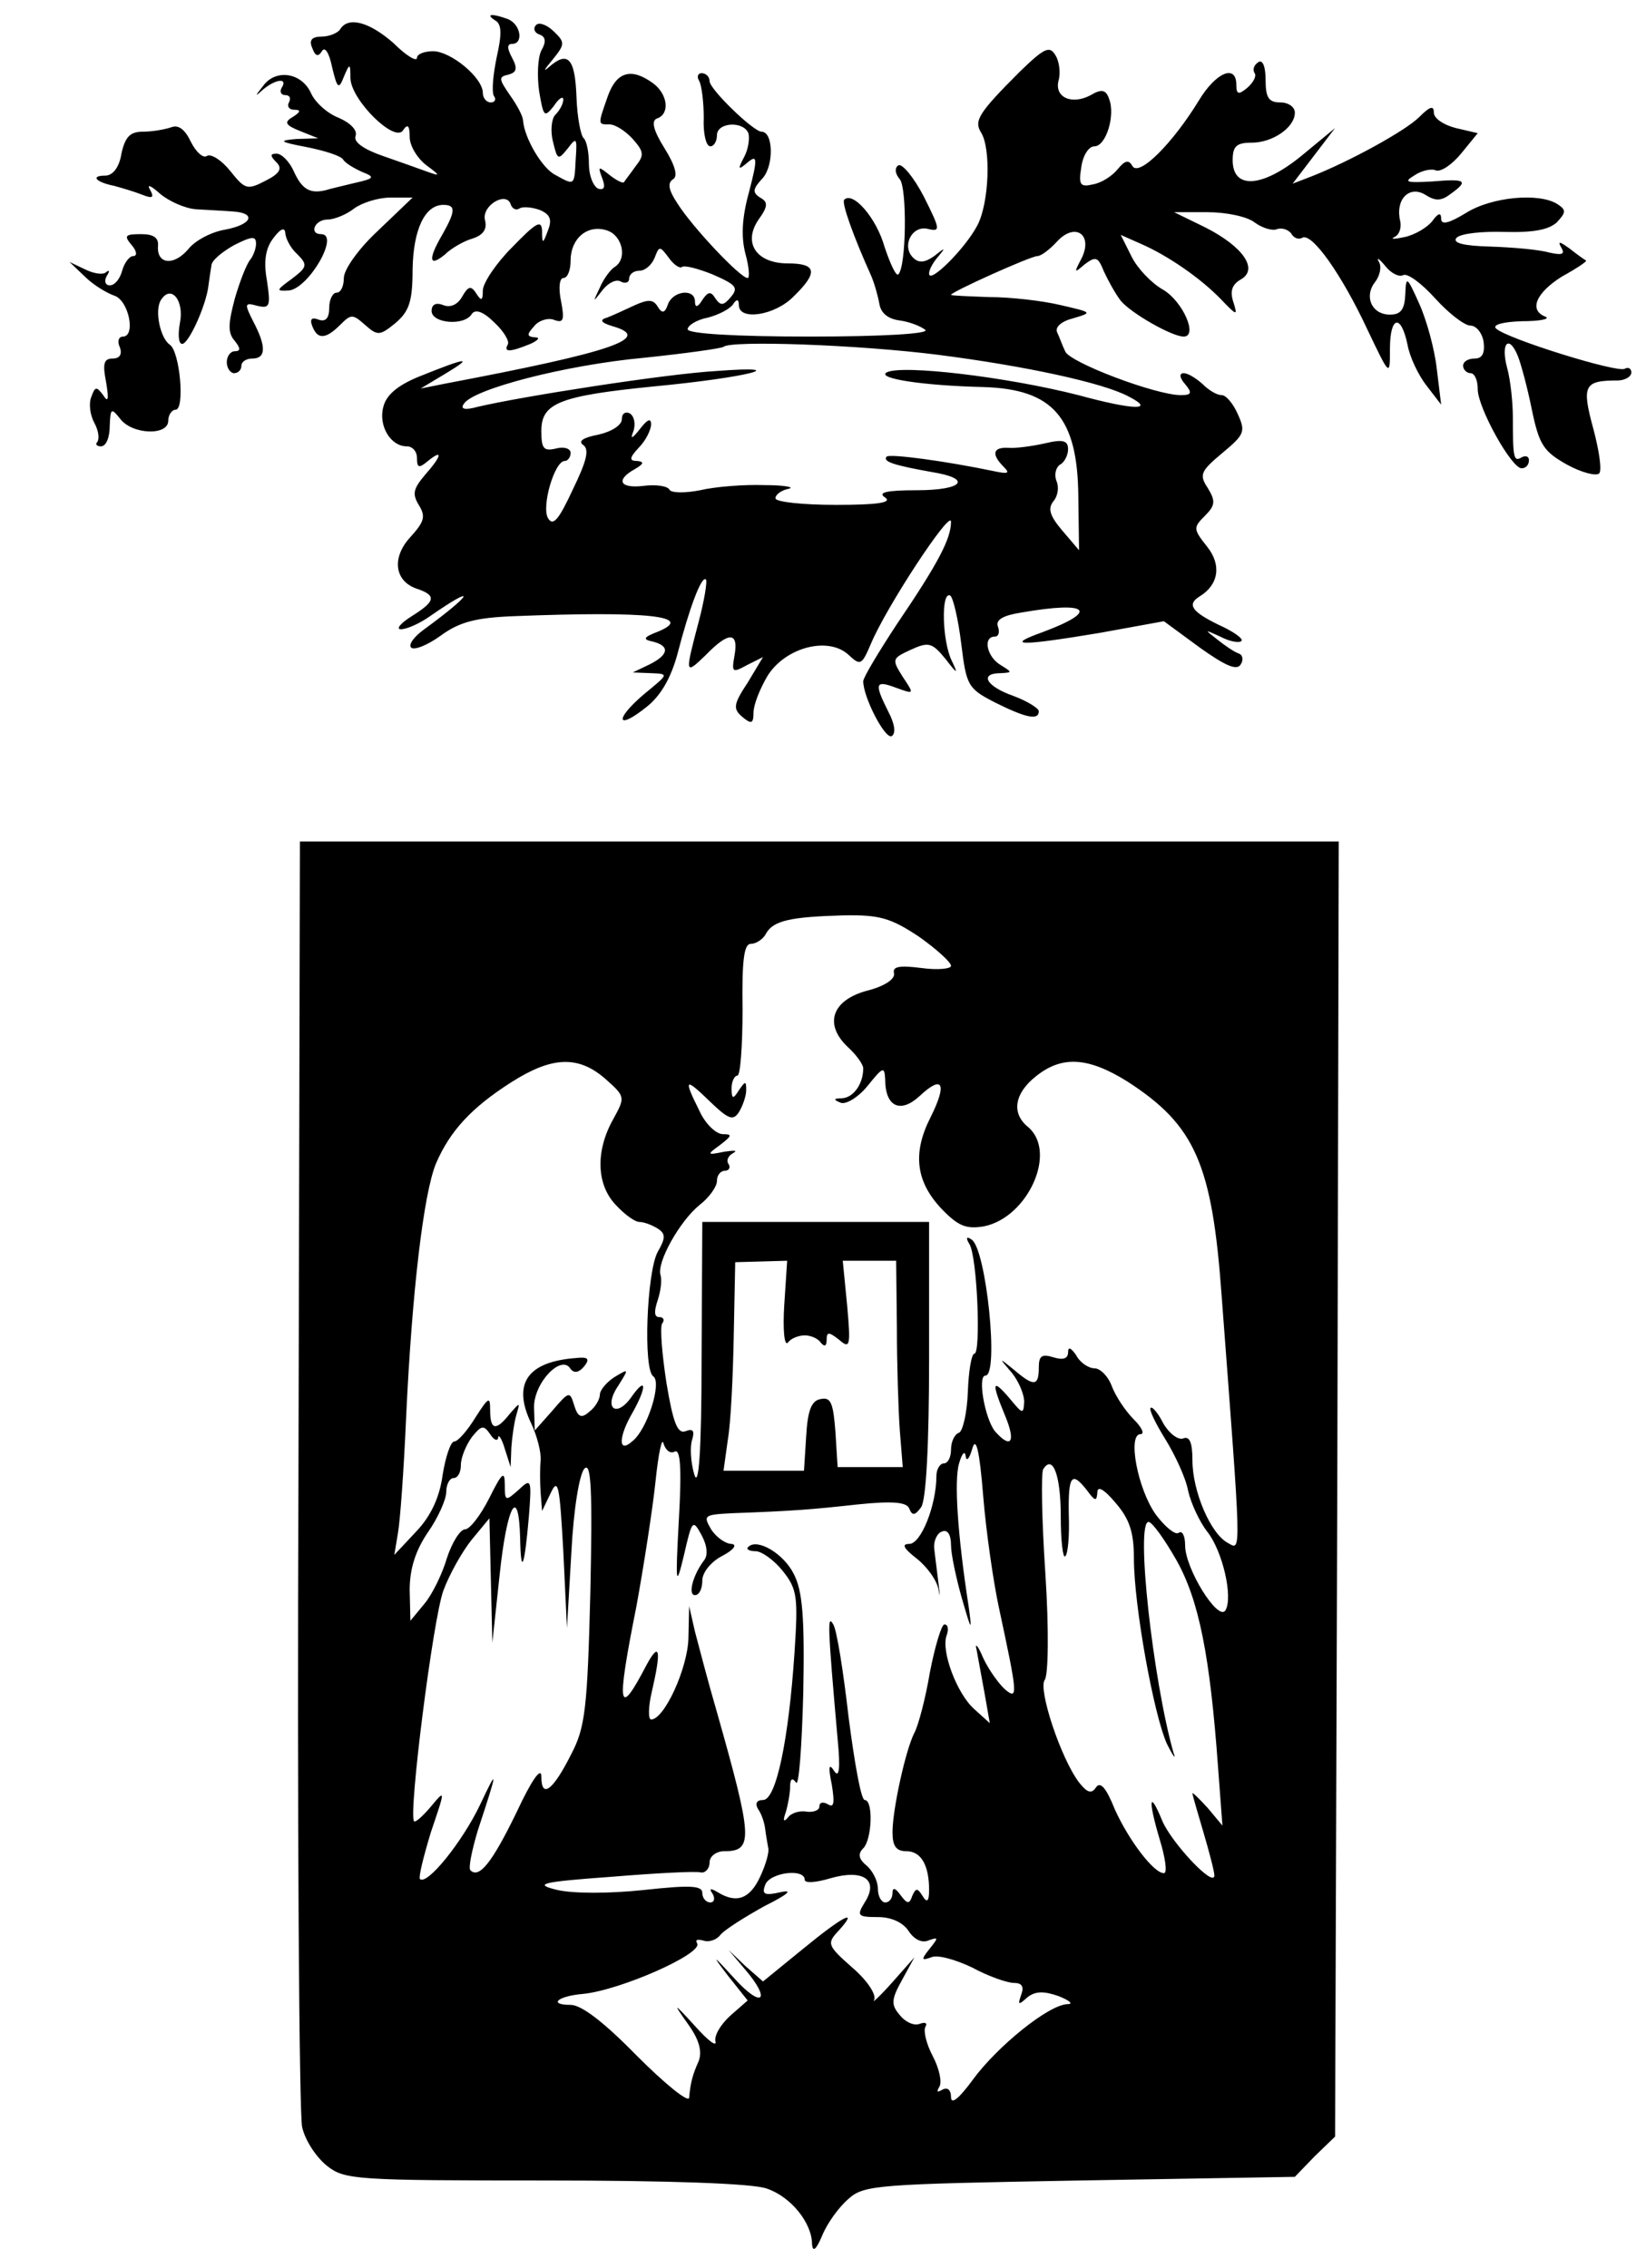 <?xml version="1.0" standalone="no"?>
<!DOCTYPE svg PUBLIC "-//W3C//DTD SVG 20010904//EN"
 "http://www.w3.org/TR/2001/REC-SVG-20010904/DTD/svg10.dtd">
<svg version="1.0" xmlns="http://www.w3.org/2000/svg"
 width="225pt" height="310pt" viewBox="0 0 225 310"
 preserveAspectRatio="xMidYMid meet">
<g transform="translate(0,310) scale(0.1,-0.1)"
fill="#000000" stroke="none">
<path d="M677 3072 c9 -5 9 -19 2 -50 -5 -24 -7 -47 -4 -53 4 -5 1 -9 -4 -9
-6 0 -11 6 -11 13 0 21 -44 57 -68 57 -12 0 -22 -4 -22 -9 0 -6 -15 3 -32 20
-33 29 -62 37 -73 19 -3 -5 -15 -10 -25 -10 -14 0 -18 -5 -13 -16 4 -11 8 -12
13 -4 4 7 10 -2 14 -22 7 -29 9 -31 16 -13 8 19 9 19 9 -2 1 -30 61 -89 72
-71 6 9 9 7 9 -9 0 -12 10 -29 23 -39 19 -14 19 -15 2 -9 -11 4 -39 14 -62 22
-26 9 -40 19 -37 27 3 8 -7 18 -23 25 -16 6 -33 22 -38 34 -13 28 -48 33 -65
10 -12 -15 -12 -16 0 -5 17 14 34 16 25 2 -3 -5 -1 -10 5 -10 6 0 8 -4 5 -10
-3 -5 0 -10 7 -10 10 0 9 -3 -2 -10 -12 -7 -10 -11 10 -19 l25 -10 -30 -1
c-25 -2 -23 -4 14 -11 25 -5 47 -12 50 -17 3 -5 15 -12 26 -17 18 -7 17 -9
-10 -15 -16 -4 -34 -8 -40 -10 -21 -5 -32 1 -43 25 -6 14 -17 25 -24 25 -9 0
-9 -3 0 -12 8 -8 5 -15 -15 -25 -25 -13 -28 -12 -48 13 -12 15 -26 24 -32 21
-5 -4 -15 5 -22 19 -8 17 -17 24 -27 20 -9 -3 -26 -6 -39 -6 -17 0 -24 -7 -29
-30 -3 -19 -12 -30 -22 -30 -21 0 -13 -9 12 -14 11 -3 28 -8 38 -12 15 -6 17
-4 11 7 -5 8 2 5 14 -6 12 -10 34 -20 49 -21 15 -1 37 -2 50 -3 33 -2 27 -18
-11 -25 -18 -3 -41 -15 -50 -27 -20 -23 -43 -20 -41 5 1 11 -6 16 -23 16 -22
0 -24 -2 -13 -15 7 -8 8 -15 2 -15 -5 0 -12 -9 -15 -20 -3 -11 -10 -20 -17
-20 -6 0 -8 6 -4 13 4 6 4 9 -1 5 -4 -4 -17 -2 -29 4 l-21 10 21 -20 c11 -11
29 -22 40 -26 20 -6 30 -56 12 -56 -6 0 -8 -7 -4 -15 3 -9 0 -15 -10 -15 -12
0 -14 -7 -9 -32 4 -24 3 -29 -4 -18 -9 12 -11 12 -16 -2 -4 -9 -2 -25 4 -36 6
-11 7 -22 4 -26 -3 -3 -1 -6 5 -6 7 0 12 12 12 28 1 24 2 25 14 10 16 -22 66
-24 66 -3 0 8 5 15 10 15 13 0 6 80 -8 89 -13 9 -21 47 -12 61 14 22 32 -1 26
-31 -3 -16 -2 -29 3 -29 9 0 33 53 36 80 1 8 3 21 4 27 0 7 15 19 31 28 24 12
30 13 30 2 0 -7 -4 -17 -8 -22 -5 -6 -14 -29 -21 -53 -9 -34 -10 -47 0 -58 8
-10 8 -14 0 -14 -6 0 -11 -7 -11 -15 0 -8 5 -15 10 -15 6 0 10 5 10 10 0 6 7
10 15 10 19 0 19 17 1 51 -12 24 -12 26 6 21 17 -4 18 0 13 34 -5 27 -2 45 9
59 9 12 15 15 16 7 0 -7 7 -21 16 -29 15 -15 14 -18 -7 -34 -22 -16 -22 -17
-4 -16 27 3 70 77 44 77 -17 0 -9 20 9 20 9 0 26 7 36 15 11 8 33 15 50 15
l30 0 -47 -45 c-26 -24 -47 -53 -47 -65 0 -11 -4 -20 -10 -20 -5 0 -10 -9 -10
-21 0 -14 -5 -19 -14 -16 -10 4 -13 1 -9 -9 7 -18 18 -18 38 2 15 15 17 15 34
0 17 -15 20 -15 41 2 19 16 24 29 24 74 1 55 17 88 42 88 17 0 17 -8 -1 -40
-20 -34 -19 -46 3 -28 9 9 27 19 38 22 15 5 20 13 17 25 -5 20 29 40 35 22 2
-6 7 -9 12 -6 4 3 17 2 28 -2 14 -6 17 -13 11 -28 -7 -19 -8 -19 -8 0 -1 15
-8 11 -41 -23 -22 -22 -40 -49 -40 -59 0 -14 -2 -15 -9 -4 -7 11 -11 10 -19
-4 -6 -11 -16 -16 -26 -12 -10 4 -16 1 -16 -8 0 -17 45 -21 55 -4 5 7 16 3 31
-12 13 -12 21 -26 18 -30 -6 -11 4 -10 31 1 11 5 14 9 6 9 -11 1 -11 4 -1 15
6 8 19 12 27 9 13 -5 15 -1 10 25 -4 19 -2 32 3 32 6 0 10 11 10 24 0 30 23
50 50 41 21 -7 28 -39 10 -50 -5 -3 -15 -16 -20 -28 -10 -21 -10 -21 4 -3 8
10 19 15 25 11 6 -3 11 -1 11 4 0 6 6 11 14 11 8 0 17 8 21 18 6 16 7 16 19 0
7 -10 15 -15 18 -13 3 3 22 -2 42 -10 32 -14 36 -18 25 -31 -10 -12 -14 -12
-21 -2 -6 10 -10 10 -18 -2 -6 -10 -10 -11 -10 -2 0 18 -30 15 -37 -4 -4 -12
-8 -13 -14 -3 -6 10 -13 10 -31 2 -13 -6 -30 -14 -38 -17 -11 -3 -9 -7 8 -12
55 -16 -1 -35 -228 -78 l-35 -7 35 21 c38 23 29 22 -38 -5 -29 -12 -44 -25
-48 -41 -7 -26 10 -54 32 -54 8 0 14 -7 14 -16 0 -14 3 -14 15 -4 21 17 19 7
-4 -19 -16 -19 -18 -26 -8 -42 9 -15 7 -22 -12 -43 -26 -28 -22 -61 10 -71 26
-9 24 -17 -8 -37 -16 -10 -22 -18 -15 -18 8 0 26 8 40 18 65 45 59 31 -8 -18
-14 -10 -22 -21 -18 -25 4 -4 22 3 40 16 26 19 48 25 103 27 181 7 245 0 195
-21 -21 -8 -22 -11 -7 -14 23 -6 21 -18 -5 -31 l-23 -11 25 -1 c25 -1 24 -1
-10 -29 -41 -35 -37 -50 4 -17 19 15 33 39 42 72 16 62 33 108 39 102 2 -2 -2
-28 -10 -58 -19 -72 -19 -73 10 -45 31 32 45 32 39 -1 -4 -23 -3 -24 17 -13
l22 11 -21 -35 c-20 -30 -20 -36 -7 -47 12 -10 15 -9 15 6 0 11 9 33 19 50 24
39 83 55 111 29 16 -15 18 -14 30 14 21 51 110 186 110 168 0 -23 -17 -56 -74
-140 -25 -38 -46 -73 -46 -78 0 -22 30 -80 39 -75 6 4 4 17 -5 34 -19 38 -18
43 11 32 25 -9 25 -9 9 15 -15 24 -15 25 11 37 24 11 29 10 47 -12 17 -22 18
-22 9 -3 -13 26 -15 96 -2 89 4 -3 11 -33 15 -66 7 -57 9 -61 46 -80 42 -21
60 -25 60 -12 0 4 -16 14 -35 21 -37 13 -47 31 -17 31 16 1 16 1 0 11 -19 11
-25 39 -8 39 5 0 7 6 4 14 -3 9 7 15 33 19 92 16 106 2 28 -27 -53 -19 -30
-19 78 -1 l88 16 49 -36 c35 -25 51 -32 56 -23 4 6 3 13 -3 15 -6 2 -19 11
-29 19 -18 14 -18 14 4 4 13 -7 26 -9 29 -6 3 3 -11 13 -31 22 -37 18 -44 28
-26 39 26 16 30 43 10 68 -19 24 -19 26 -3 42 14 14 15 20 4 38 -12 18 -10 23
20 48 30 25 32 29 21 53 -6 14 -16 26 -22 26 -7 0 -18 7 -26 15 -9 8 -20 15
-26 15 -6 0 -6 -6 2 -15 10 -12 9 -15 -6 -15 -34 0 -153 45 -158 60 -4 8 -8
20 -11 26 -3 7 6 15 22 19 27 8 26 8 -17 18 -25 6 -69 11 -98 11 -28 1 -52 2
-52 3 0 4 109 53 118 53 5 0 17 9 27 20 25 27 50 9 33 -24 -10 -19 -10 -20 5
-7 15 11 18 10 26 -10 6 -13 16 -31 23 -40 14 -17 70 -49 86 -49 20 0 -1 48
-28 64 -16 9 -35 29 -43 45 l-15 30 27 -12 c37 -16 82 -47 110 -76 22 -23 23
-23 17 -4 -5 15 -2 24 10 31 25 14 3 45 -48 71 l-43 21 46 0 c25 0 54 -6 64
-14 11 -8 25 -12 31 -9 7 2 15 -1 19 -6 3 -6 10 -9 15 -6 13 8 54 -50 89 -125
31 -65 31 -65 31 -27 0 45 15 49 24 6 3 -17 15 -42 26 -56 l20 -26 -6 49 c-3
27 -14 67 -24 89 -17 38 -18 38 -19 13 -1 -21 -6 -28 -21 -28 -25 0 -36 25
-20 45 6 8 9 20 5 27 -4 7 0 5 9 -6 8 -10 19 -15 24 -12 6 3 25 -11 44 -32 18
-20 40 -37 48 -37 8 0 16 -10 18 -22 2 -16 -2 -23 -12 -23 -9 0 -16 -4 -16
-10 0 -5 5 -10 10 -10 6 0 10 -10 10 -22 0 -25 46 -108 60 -108 6 0 10 5 10
11 0 5 -4 7 -10 4 -11 -7 -12 0 -12 55 0 19 -3 50 -8 68 -9 34 3 45 15 15 4
-10 13 -43 19 -73 10 -48 16 -57 48 -75 20 -11 40 -16 44 -12 4 4 0 31 -8 61
-16 59 -13 66 33 66 10 0 19 5 19 11 0 5 -4 8 -9 5 -10 -6 -161 41 -176 55 -5
5 8 9 35 10 25 0 39 3 33 6 -24 9 -13 33 22 55 20 11 35 21 33 22 -2 1 -12 8
-22 16 -14 10 -17 11 -12 2 6 -10 1 -11 -17 -7 -14 4 -50 7 -80 8 -37 1 -52 5
-46 12 6 6 35 9 66 8 39 -1 60 3 71 13 13 14 13 17 1 25 -25 16 -90 10 -125
-12 -23 -14 -34 -17 -34 -8 0 9 -4 8 -12 -3 -7 -9 -24 -19 -38 -22 -14 -3 -20
-3 -14 0 7 3 10 13 8 22 -7 29 12 49 34 36 14 -9 22 -9 35 1 25 18 21 21 -25
17 -35 -2 -40 -1 -25 8 10 7 24 10 30 7 7 -2 22 8 35 24 l22 27 -30 7 c-16 4
-30 13 -30 21 0 10 -5 9 -20 -6 -19 -19 -96 -61 -147 -81 l-26 -10 29 38 29
38 -46 -38 c-54 -44 -94 -46 -94 -6 0 19 5 24 26 24 29 0 59 21 59 41 0 8 -9
14 -20 14 -16 0 -20 7 -20 31 0 18 -4 28 -10 24 -6 -4 -8 -10 -5 -15 3 -4 -2
-13 -10 -20 -12 -10 -15 -9 -15 4 0 29 -28 17 -51 -21 -36 -59 -82 -105 -91
-90 -5 9 -10 8 -20 -4 -7 -9 -22 -19 -34 -21 -17 -4 -20 -1 -16 23 2 16 10 29
18 29 16 0 29 43 20 65 -4 12 -10 14 -25 5 -26 -14 -50 -3 -44 20 3 10 1 26
-4 34 -8 14 -15 11 -49 -22 -56 -56 -63 -67 -53 -83 14 -22 11 -97 -5 -127
-16 -31 -66 -81 -66 -66 0 6 6 16 13 24 10 12 9 12 -6 0 -13 -9 -21 -10 -29
-2 -16 16 -1 45 21 39 17 -4 16 0 -6 44 -14 27 -30 46 -35 43 -5 -3 -5 -11 2
-19 10 -12 9 -119 -2 -130 -3 -3 -11 14 -19 38 -11 39 -43 76 -55 64 -4 -4 13
-51 36 -102 5 -11 10 -29 12 -40 2 -13 12 -21 28 -23 14 -2 29 -8 35 -13 5 -5
-57 -9 -158 -9 -103 0 -167 4 -167 10 0 5 12 13 28 16 15 4 30 12 34 18 5 8 8
7 8 -1 0 -22 50 -14 75 12 34 33 31 45 -8 45 -43 0 -62 28 -40 60 13 18 13 24
2 30 -11 7 -10 12 4 27 15 18 14 63 -2 63 -11 0 -71 58 -71 69 0 6 -5 11 -11
11 -5 0 -7 -5 -3 -11 3 -6 6 -28 6 -50 -1 -21 3 -39 9 -39 5 0 9 7 9 15 0 18
36 20 43 3 2 -7 0 -22 -6 -33 -9 -17 -8 -18 5 -7 13 11 14 6 2 -40 -10 -36
-11 -62 -5 -85 5 -18 6 -33 3 -33 -10 0 -76 70 -96 102 -12 18 -14 28 -6 33 7
4 3 19 -12 43 -15 24 -18 37 -10 40 18 6 15 33 -5 48 -30 22 -50 16 -62 -17
-14 -40 -14 -39 2 -39 8 0 22 -9 32 -20 15 -17 16 -22 4 -37 -7 -10 -15 -20
-16 -22 -1 -2 -10 2 -20 10 -15 12 -16 12 -10 -4 5 -13 3 -17 -5 -15 -7 3 -13
18 -13 34 0 16 -3 31 -7 35 -4 3 -9 28 -10 57 -2 53 -12 63 -38 40 -8 -7 -6
-3 5 10 17 21 18 24 2 39 -9 9 -20 13 -24 9 -5 -5 -2 -11 4 -13 9 -3 10 -10 3
-22 -5 -10 -6 -35 -3 -56 6 -35 7 -36 20 -20 7 11 13 14 13 9 0 -6 -5 -15 -11
-21 -5 -5 -7 -22 -3 -37 6 -25 7 -25 20 -9 12 16 13 15 11 -14 -2 -37 -1 -37
-28 -22 -18 9 -42 50 -44 74 0 6 -8 21 -18 35 -15 22 -16 25 -2 28 11 3 13 8
5 23 -7 13 -7 19 0 19 16 0 12 27 -6 34 -22 8 -31 7 -17 -2z m606 -457 c117
-15 225 -38 260 -57 37 -19 8 -19 -69 2 -98 25 -242 42 -262 31 -14 -8 48 -18
133 -20 94 -3 128 -41 129 -149 l1 -74 -23 27 c-17 20 -20 30 -12 40 6 7 8 19
4 28 -3 8 -1 18 5 22 6 3 11 13 11 21 0 12 -7 14 -32 8 -18 -4 -41 -7 -50 -6
-21 1 -23 -9 -6 -26 9 -9 6 -10 -13 -6 -67 14 -142 24 -147 20 -6 -7 11 -12
61 -21 57 -9 44 -25 -20 -25 -41 0 -54 -3 -43 -10 10 -7 -11 -10 -67 -10 -46
0 -83 4 -83 9 0 5 8 11 18 13 9 2 -5 5 -33 5 -27 1 -67 -2 -88 -7 -20 -4 -40
-4 -42 1 -3 5 -19 7 -35 5 -33 -4 -39 8 -12 23 12 7 13 10 3 11 -11 0 -11 4 2
18 10 10 17 25 17 32 0 9 -5 7 -15 -6 -11 -14 -14 -15 -9 -3 3 10 1 20 -5 24
-6 3 -11 0 -11 -8 0 -8 -14 -17 -32 -21 -21 -4 -28 -9 -21 -14 9 -6 5 -22 -14
-61 -19 -41 -27 -51 -34 -39 -9 16 9 78 23 78 4 0 8 5 8 11 0 6 -9 9 -20 6
-17 -4 -20 0 -20 24 0 38 24 48 155 61 126 12 192 29 85 21 -70 -4 -268 -35
-327 -49 -18 -5 -24 -3 -19 4 12 20 138 53 246 63 58 6 107 13 109 15 10 9
184 3 294 -11z"/>
<path d="M408 1088 c-2 -475 1 -877 5 -895 4 -18 19 -41 34 -53 24 -19 39 -20
298 -20 168 0 284 -4 303 -11 33 -11 62 -47 62 -76 1 -12 6 -7 14 12 7 17 23
39 36 50 21 19 40 20 316 25 l294 5 27 28 28 27 3 885 2 885 -710 0 -710 0 -2
-862z m848 732 c24 -17 44 -35 44 -40 0 -4 -18 -6 -40 -3 -31 4 -40 2 -38 -7
2 -8 -13 -18 -37 -24 -48 -13 -59 -46 -26 -77 12 -11 21 -24 21 -29 0 -21 -13
-40 -29 -41 -12 0 -12 -2 -2 -6 7 -3 24 7 37 23 21 26 23 27 24 9 0 -38 21
-47 47 -23 32 30 38 17 15 -29 -25 -49 -20 -88 15 -125 23 -24 34 -28 58 -24
60 12 101 102 60 136 -23 19 -18 46 11 69 36 29 72 26 125 -7 93 -60 116 -113
129 -294 27 -358 27 -347 9 -337 -24 12 -49 71 -49 113 0 25 -4 34 -13 30 -7
-2 -19 7 -27 21 -7 14 -15 23 -17 21 -3 -2 7 -22 20 -43 13 -21 28 -53 31 -70
4 -18 16 -43 26 -56 21 -26 36 -90 25 -108 -10 -15 -55 57 -55 89 0 13 -4 21
-9 17 -5 -3 -19 9 -31 25 -25 35 -39 110 -21 110 6 0 2 9 -9 20 -12 12 -25 32
-30 45 -5 14 -16 25 -24 25 -8 0 -20 8 -25 18 -7 10 -11 12 -11 4 0 -9 -7 -11
-20 -7 -16 5 -20 2 -20 -14 0 -26 -7 -26 -34 -3 -21 17 -21 17 -3 -4 9 -11 17
-29 17 -40 -1 -17 -2 -17 -20 5 -24 28 -25 22 -6 -24 15 -36 8 -46 -14 -21
-14 18 -24 76 -13 76 19 0 1 174 -19 186 -7 5 -8 2 -3 -6 11 -17 16 -150 7
-150 -4 0 -8 -24 -9 -52 -1 -29 -7 -54 -12 -56 -6 -2 -11 -12 -11 -23 0 -10
-4 -19 -10 -19 -5 0 -10 -8 -10 -17 0 -40 -21 -93 -37 -93 -11 0 -8 -6 10 -20
14 -11 28 -30 30 -43 2 -12 2 -8 0 8 -2 17 -5 39 -6 49 -1 10 4 21 11 23 7 3
12 -4 12 -19 0 -12 7 -45 15 -73 13 -45 14 -46 9 -10 -15 97 -20 172 -13 195
4 14 8 18 9 10 1 -8 5 -4 9 10 5 18 10 -2 15 -65 4 -49 14 -117 21 -150 26
-121 27 -129 9 -114 -8 7 -22 26 -30 43 -7 17 -12 22 -9 11 2 -11 7 -38 11
-60 l7 -40 -21 19 c-24 21 -46 80 -38 101 3 8 2 15 -3 15 -4 0 -13 -30 -20
-66 -6 -36 -16 -73 -21 -82 -12 -23 -30 -105 -30 -136 0 -19 5 -26 19 -26 20
0 31 -19 31 -53 0 -16 -3 -18 -9 -8 -7 11 -9 11 -14 0 -4 -12 -7 -11 -16 1 -7
10 -11 11 -11 3 0 -7 -4 -13 -10 -13 -5 0 -10 8 -10 19 0 10 -7 24 -15 31 -11
9 -13 16 -5 24 12 12 14 66 2 66 -5 0 -14 51 -22 113 -7 61 -16 119 -21 127
-8 14 -8 1 6 -157 4 -41 2 -54 -5 -43 -7 11 -8 5 -3 -19 4 -25 3 -32 -5 -27
-7 4 -12 3 -12 -3 0 -5 -8 -8 -17 -7 -10 2 -22 -2 -26 -8 -6 -7 -7 -4 -3 7 3
10 6 26 6 35 0 11 3 13 8 6 4 -7 8 48 10 122 2 104 -1 140 -13 163 -14 28 -50
49 -62 37 -4 -3 1 -6 10 -6 8 0 25 -12 37 -27 20 -25 21 -36 16 -112 -8 -119
-25 -201 -43 -201 -9 0 -11 -5 -7 -12 5 -7 9 -19 10 -28 1 -8 3 -19 4 -25 2
-5 -3 -23 -11 -40 -14 -30 -32 -37 -58 -21 -10 6 -12 5 -7 -2 4 -7 2 -12 -3
-12 -6 0 -11 6 -11 13 0 10 -16 11 -80 4 -48 -5 -95 -5 -118 0 -33 8 -24 11
73 18 61 5 116 8 123 6 6 -1 12 5 12 14 0 8 9 15 20 15 40 0 39 17 -10 190
-12 41 -25 91 -30 110 l-8 35 -1 -44 c-1 -41 -33 -111 -51 -111 -4 0 -4 17 1
38 13 56 11 70 -7 37 -39 -75 -42 -60 -14 80 10 55 22 132 26 170 4 39 9 62
11 52 3 -9 9 -14 15 -11 8 5 10 -22 6 -92 -5 -91 -4 -95 7 -49 11 48 12 49 24
27 8 -15 9 -28 3 -35 -15 -20 -22 -47 -12 -47 6 0 10 9 10 20 0 11 12 26 28
34 15 8 20 15 12 16 -8 0 -21 9 -28 20 -11 19 -10 20 30 22 83 3 107 5 171 12
48 5 67 3 70 -6 4 -10 8 -9 16 2 7 9 11 87 11 203 l0 187 -155 0 -155 0 -1
-187 c0 -128 -4 -178 -10 -158 -5 17 -6 38 -3 47 4 13 1 16 -9 12 -11 -4 -17
12 -26 66 -6 39 -9 75 -6 81 4 5 2 9 -4 9 -7 0 -7 8 -2 23 4 12 6 27 4 34 -6
17 26 74 53 96 13 10 24 25 24 33 0 8 5 14 11 14 5 0 8 4 5 9 -4 5 0 12 6 15
7 4 2 4 -12 2 -24 -5 -24 -4 -6 9 17 13 17 15 4 15 -9 0 -24 14 -32 32 -22 44
-20 46 14 13 26 -25 32 -27 40 -15 5 8 10 22 10 30 0 13 -1 13 -10 0 -8 -13
-10 -12 -10 3 0 9 4 17 8 17 4 0 7 41 7 90 -1 67 2 90 11 90 7 0 17 6 21 14
10 18 34 23 106 25 50 1 65 -4 103 -29z m-429 -194 c28 -25 28 -25 11 -56 -24
-43 -23 -89 4 -117 12 -13 26 -23 32 -23 6 0 17 -4 25 -9 11 -7 11 -13 0 -32
-15 -28 -20 -161 -6 -170 12 -8 -8 -73 -29 -89 -19 -17 -19 6 1 40 19 34 19
50 -1 22 -21 -31 -40 -17 -19 14 15 24 15 24 -5 12 -11 -7 -20 -18 -20 -24 0
-6 -6 -17 -14 -23 -11 -10 -16 -8 -21 8 -6 20 -7 20 -30 -7 l-24 -27 -1 32 c0
34 38 73 50 52 5 -6 11 -5 18 3 9 11 6 14 -11 12 -66 -5 -87 -35 -61 -89 8
-17 14 -40 13 -51 -1 -10 -1 -30 0 -44 l2 -25 12 25 c10 21 12 10 17 -80 l5
-105 6 103 c3 59 11 108 18 115 9 9 11 -28 8 -168 -4 -159 -7 -186 -26 -222
-25 -50 -41 -62 -41 -31 0 14 -13 -4 -34 -49 -33 -68 -51 -91 -63 -79 -3 3 2
27 10 54 28 85 28 88 3 35 -24 -50 -72 -110 -82 -101 -2 3 5 31 15 64 20 59
20 59 0 35 -11 -13 -21 -22 -23 -20 -8 9 26 277 40 315 8 22 26 54 39 70 l24
29 2 -85 2 -85 10 93 c10 95 26 124 28 50 1 -53 6 -40 12 30 4 51 3 52 -14 36
-18 -16 -19 -16 -19 7 0 20 -4 16 -21 -18 -12 -24 -27 -43 -33 -43 -7 0 -18
-18 -25 -39 -6 -21 -20 -50 -31 -63 l-19 -23 -1 42 c0 29 8 54 25 79 14 20 25
45 25 55 0 11 5 19 10 19 6 0 10 8 10 18 0 10 7 27 15 38 13 16 16 17 25 4 5
-8 10 -10 11 -5 0 6 5 -1 9 -15 l8 -25 1 27 c1 14 4 35 7 45 5 17 5 17 -9 1
-19 -24 -27 -23 -27 5 0 19 -2 18 -20 -10 -11 -18 -24 -33 -29 -33 -5 0 -12
-21 -16 -46 -4 -30 -16 -56 -36 -77 l-30 -32 5 30 c3 17 8 86 11 155 8 174 24
309 41 350 19 44 48 76 103 111 55 35 91 37 128 5z m245 -310 c-2 -33 0 -56 5
-51 4 6 15 10 23 10 8 0 18 -4 22 -10 5 -6 8 -5 8 4 0 11 3 11 17 0 15 -13 16
-9 11 47 l-6 61 37 0 36 0 1 -91 c0 -50 2 -113 4 -141 l4 -50 -44 0 -45 0 -3
48 c-3 39 -6 48 -20 45 -13 -2 -18 -16 -20 -51 l-3 -47 -55 0 -55 0 6 43 c4
23 7 87 8 142 l2 100 36 1 35 1 -4 -61z m378 -288 c0 -34 3 -58 6 -55 4 3 6
29 5 57 -1 54 4 60 25 33 11 -15 13 -15 14 -3 0 10 9 5 25 -14 19 -22 25 -40
25 -76 0 -64 27 -213 45 -253 9 -18 13 -23 9 -12 -28 99 -52 315 -34 315 5 0
22 -24 38 -52 31 -55 46 -131 57 -283 l6 -80 -20 24 c-12 13 -21 22 -21 20 0
-2 7 -26 15 -53 8 -27 15 -54 15 -59 0 -18 -58 44 -71 74 -18 44 -20 30 -4
-24 8 -26 11 -47 6 -47 -14 0 -48 45 -67 87 -12 30 -20 39 -26 30 -6 -9 -12
-7 -23 7 -25 33 -56 127 -47 140 5 6 6 68 1 145 -5 74 -6 138 -3 143 13 21 24
-8 24 -64z m-350 -497 c0 -5 15 -4 35 2 45 13 67 -2 47 -33 -11 -18 -10 -20
18 -20 18 0 34 -7 42 -19 7 -11 18 -17 27 -13 14 5 14 4 2 -11 -12 -15 -12
-17 2 -12 8 4 33 -3 56 -14 22 -12 48 -21 57 -21 11 0 14 -5 10 -16 -5 -14 -4
-15 8 -4 11 9 23 9 43 2 15 -6 21 -11 12 -11 -26 -1 -96 -58 -129 -103 -19
-26 -30 -35 -30 -24 0 10 -5 14 -12 10 -7 -4 -8 -3 -4 4 4 6 0 25 -9 42 -9 17
-13 35 -10 40 3 5 0 7 -8 4 -8 -3 -20 3 -27 12 -12 14 -12 21 3 48 l17 31 -31
-35 c-17 -19 -28 -29 -24 -23 3 7 -9 26 -30 44 -34 30 -35 33 -19 50 29 32 7
21 -49 -25 l-54 -44 -24 21 -23 22 22 -26 c37 -43 24 -55 -14 -13 -30 33 -32
34 -9 4 l27 -34 -24 -21 c-13 -12 -22 -27 -20 -35 2 -8 -10 1 -27 20 -31 34
-32 34 -10 3 15 -21 19 -37 14 -50 -8 -18 -11 -28 -13 -50 -1 -7 -33 19 -71
57 -45 46 -76 70 -91 70 -31 0 -18 12 17 15 51 5 164 55 156 69 -3 5 0 6 8 4
8 -3 19 1 24 8 6 7 33 24 60 39 32 16 40 23 22 19 -22 -5 -26 -3 -21 10 6 17
54 23 54 7z"/>
</g>
</svg>
